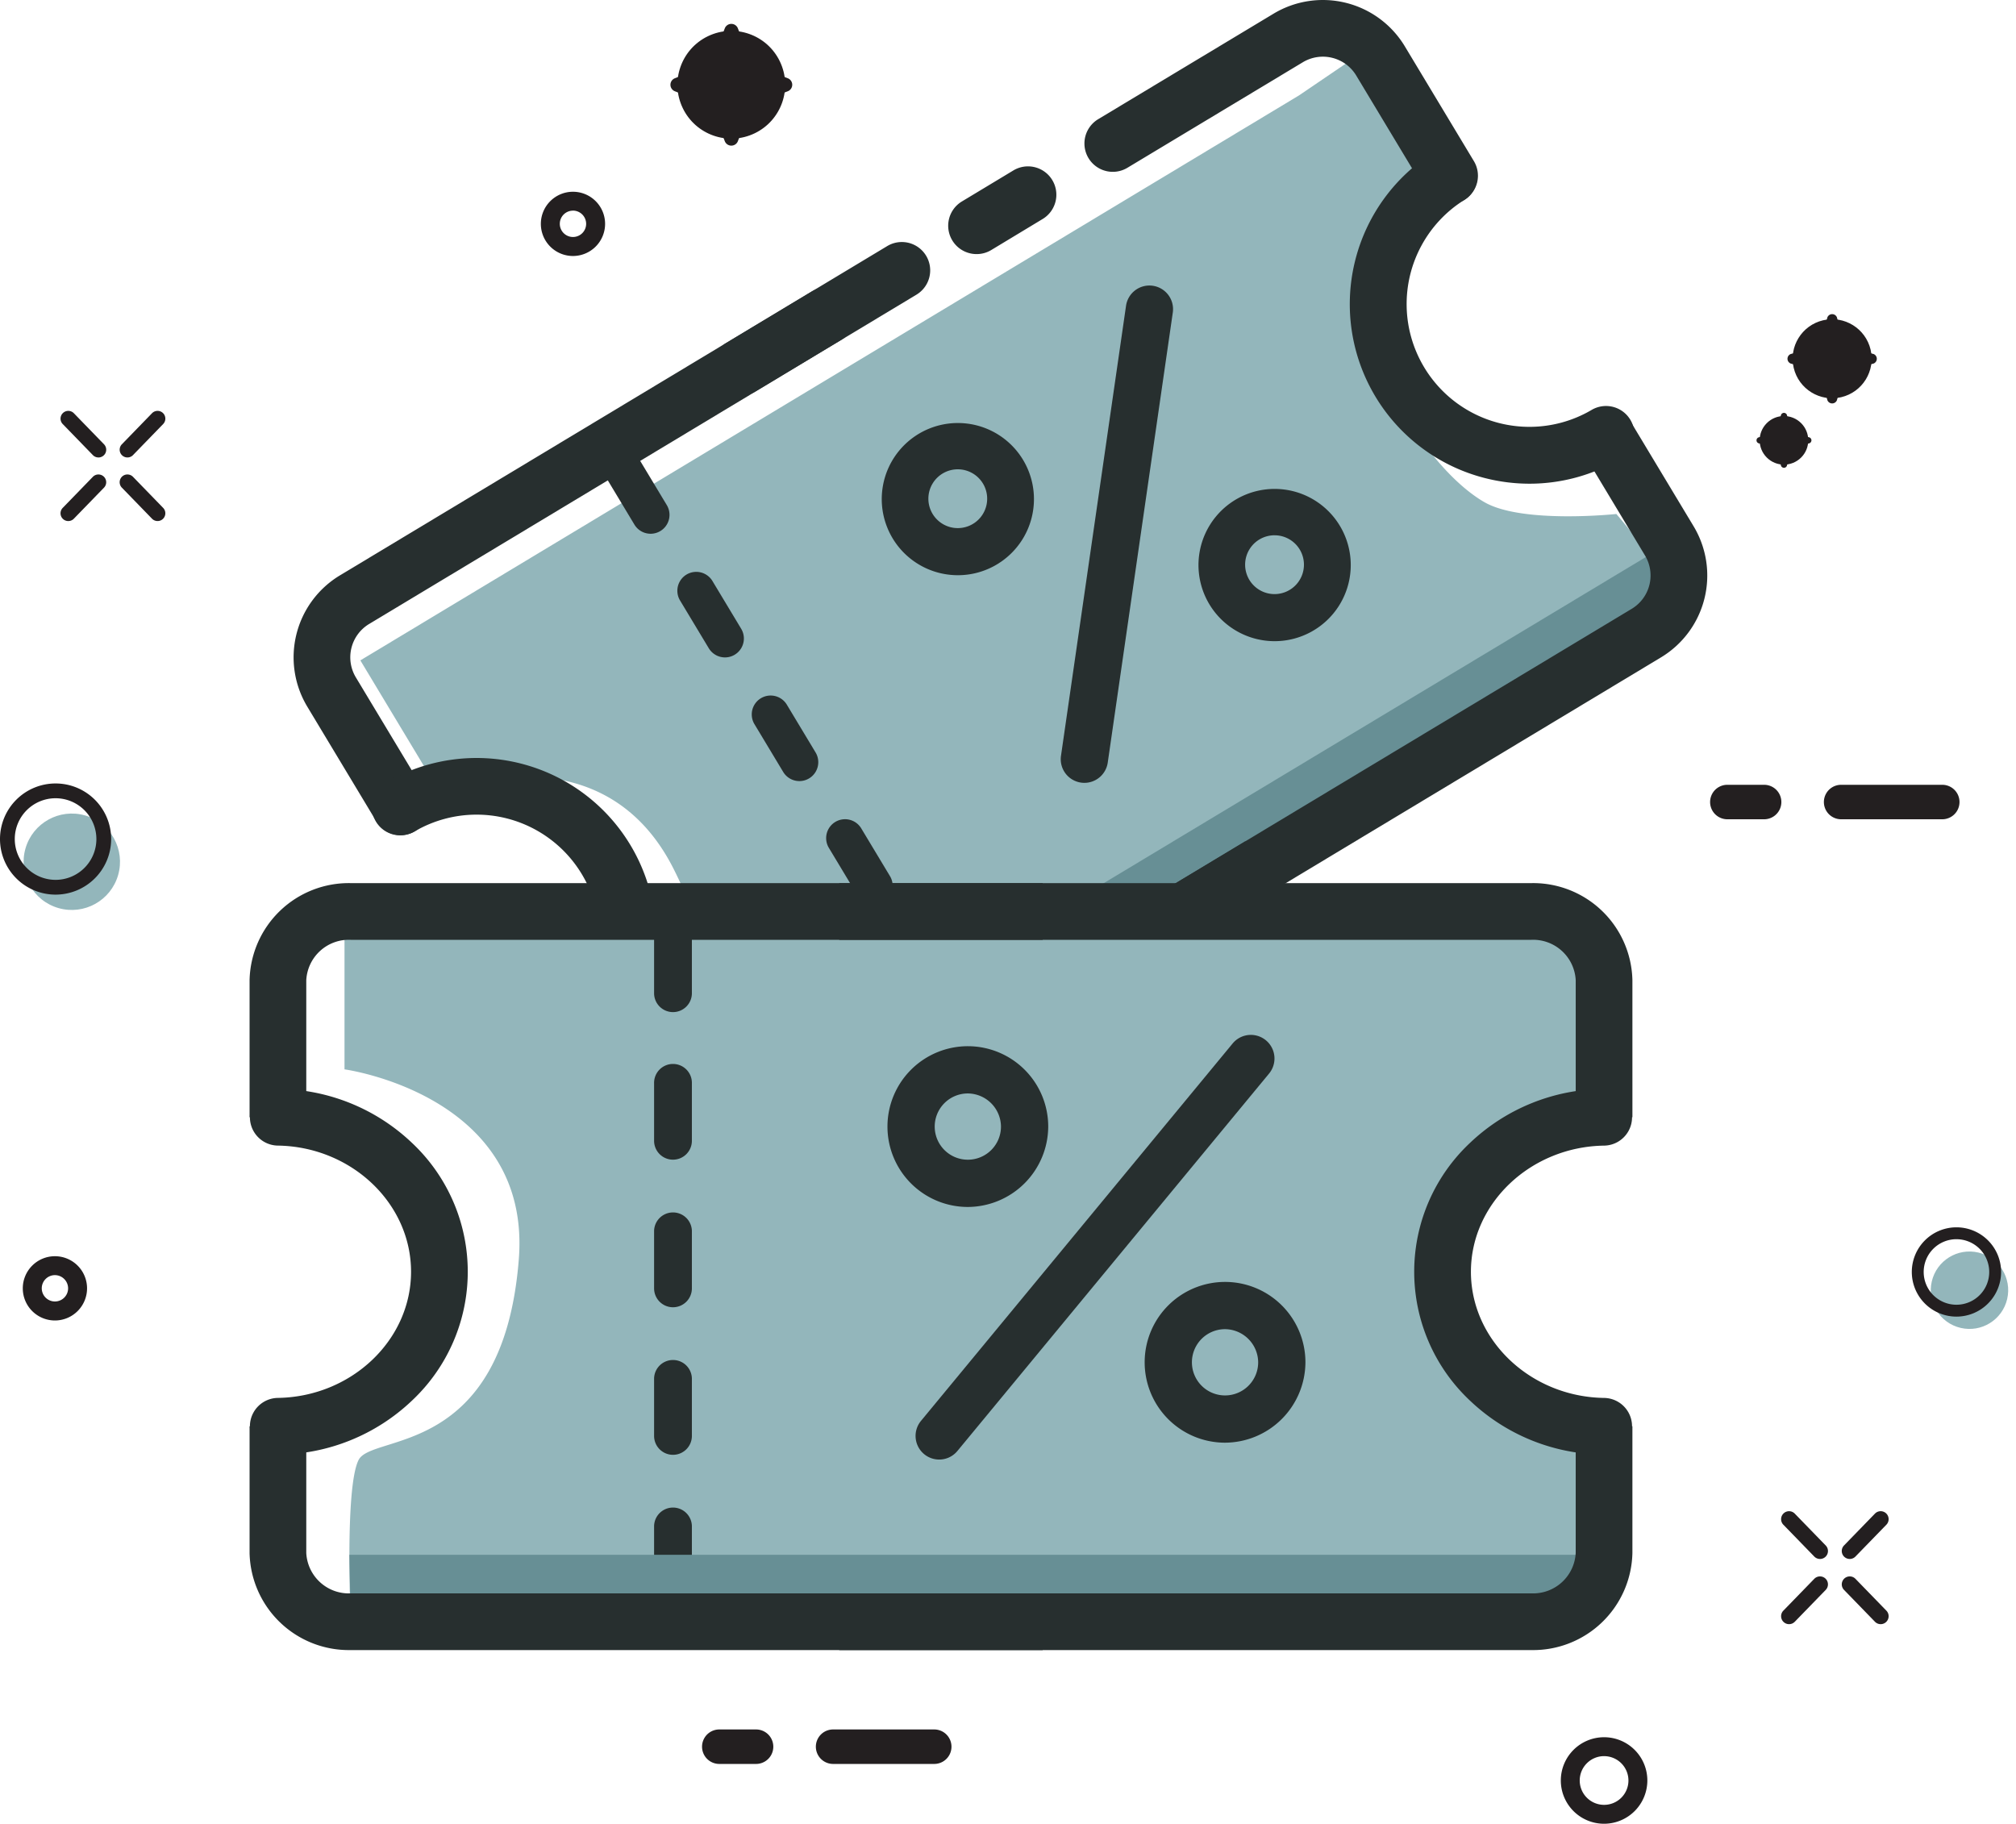 <svg xmlns="http://www.w3.org/2000/svg" width="183.64" height="166.136" viewBox="0 0 183.64 166.136">
  <g id="Group_6609" data-name="Group 6609" transform="translate(-841.525 -653.462)">
    <g id="Group_6594" data-name="Group 6594" transform="translate(868.268 653.462)">
      <path id="Path_1231" data-name="Path 1231" d="M1450.139,789.24l7.24,12.034s14.677-6.176,21.3,6.97c7.967,15.823-2.568,19.6-2.342,22.227.233,2.695,6.865,12.7,6.865,12.7l86.29-57.654s2.584.948.858-1.921a82.822,82.822,0,0,0-5.8-7.691s-8.546.912-12.005-1.069-7.205-7.017-8.593-10.938c-2.246-6.345,5.408-16.51,4.767-17.575s-6.63-12.93-6.63-12.93l-6.452,4.385Z" transform="translate(-1444.057 -729.083)" fill="#93b6bb"/>
      <path id="Path_1232" data-name="Path 1232" d="M1863.8,1417.58a1.72,1.72,0,0,1-1.477-.834l-2.64-4.388a1.722,1.722,0,1,1,2.95-1.775l2.64,4.388a1.722,1.722,0,0,1-1.474,2.609Z" transform="translate(-1831.276 -1368.958)" fill="#272f2f"/>
      <path id="Path_1233" data-name="Path 1233" d="M1989.462,1626.462a1.72,1.72,0,0,1-1.477-.834l-2.64-4.388a1.722,1.722,0,0,1,2.95-1.775l2.64,4.388a1.722,1.722,0,0,1-1.474,2.609Z" transform="translate(-1950.163 -1566.575)" fill="#272f2f"/>
      <path id="Path_1234" data-name="Path 1234" d="M2115.127,1835.344a1.721,1.721,0,0,1-1.477-.834l-2.64-4.388a1.722,1.722,0,0,1,2.95-1.775l2.64,4.388a1.722,1.722,0,0,1-1.474,2.609Z" transform="translate(-2069.051 -1764.191)" fill="#272f2f"/>
      <path id="Path_1235" data-name="Path 1235" d="M2240.791,2044.226a1.721,1.721,0,0,1-1.477-.834l-2.64-4.388a1.722,1.722,0,0,1,2.95-1.775l2.64,4.388a1.722,1.722,0,0,1-1.474,2.609Z" transform="translate(-2187.938 -1961.806)" fill="#272f2f"/>
      <path id="Path_1236" data-name="Path 1236" d="M2366.457,2253.107a1.721,1.721,0,0,1-1.477-.834l-2.64-4.388a1.722,1.722,0,0,1,2.951-1.775l2.64,4.388a1.722,1.722,0,0,1-1.474,2.609Z" transform="translate(-2306.825 -2159.422)" fill="#272f2f"/>
      <g id="Group_6591" data-name="Group 6591" transform="translate(53.531 26.009)">
        <path id="Path_1237" data-name="Path 1237" d="M2635.178,1181a2.154,2.154,0,0,1-2.132-2.46l5.926-41a2.152,2.152,0,1,1,4.26.616l-5.926,41A2.153,2.153,0,0,1,2635.178,1181Z" transform="translate(-2616.674 -1135.695)" fill="#272f2f"/>
        <path id="Path_1238" data-name="Path 1238" d="M2336.885,1380.26a7.014,7.014,0,0,1-1.7-.209,6.932,6.932,0,1,1,1.7.209Zm-.017-9.647a2.678,2.678,0,1,0,.649.08A2.686,2.686,0,0,0,2336.868,1370.613Z" transform="translate(-2329.896 -1353.87)" fill="#272f2f"/>
        <path id="Path_1239" data-name="Path 1239" d="M2871.886,1491.7a7.019,7.019,0,0,1-1.7-.209,6.935,6.935,0,1,1,1.7.209Zm-.017-9.647a2.679,2.679,0,1,0,.649.08A2.654,2.654,0,0,0,2871.869,1482.055Z" transform="translate(-2836.043 -1459.301)" fill="#272f2f"/>
      </g>
      <path id="Path_1240" data-name="Path 1240" d="M1986.185,1637.981l89.073-53.587,1.216,5.433-87.116,53.207Z" transform="translate(-1951.192 -1534.184)" fill="#678f95"/>
      <g id="Group_6592" data-name="Group 6592" transform="translate(0 22.05)">
        <path id="Path_1241" data-name="Path 1241" d="M1347.124,1116.317a2.581,2.581,0,0,1-2.215-1.251l-6.294-10.461a8.716,8.716,0,0,1,2.972-11.948l49.859-30a2.582,2.582,0,1,1,2.663,4.426l-49.859,30a3.545,3.545,0,0,0-1.209,4.859l6.294,10.461a2.583,2.583,0,0,1-2.21,3.914Z" transform="translate(-1337.371 -1062.29)" fill="#272f2f"/>
        <path id="Path_1242" data-name="Path 1242" d="M1753.575,2110.132a8.764,8.764,0,0,1-2.117-.261,8.649,8.649,0,0,1-5.359-3.961l-5.82-9.674,4.426-2.663,5.82,9.674a3.54,3.54,0,0,0,4.859,1.209l49.859-30,2.663,4.426-49.859,30A8.654,8.654,0,0,1,1753.575,2110.132Z" transform="translate(-1718.549 -2019.87)" fill="#272f2f"/>
        <path id="Path_1243" data-name="Path 1243" d="M1487.04,1964.018a2.583,2.583,0,0,1-1.364-4.778,11.185,11.185,0,0,0-11.531-19.166,2.582,2.582,0,1,1-2.6-4.461,16.35,16.35,0,0,1,16.855,28.017A2.57,2.57,0,0,1,1487.04,1964.018Z" transform="translate(-1463.094 -1886.4)" fill="#272f2f"/>
      </g>
      <g id="Group_6593" data-name="Group 6593" transform="translate(38.163 0)">
        <path id="Path_1244" data-name="Path 1244" d="M2047.543,1148.447a2.583,2.583,0,0,1-1.334-4.8l7.821-4.706a2.583,2.583,0,0,1,2.663,4.426l-7.821,4.705A2.573,2.573,0,0,1,2047.543,1148.447Z" transform="translate(-2044.957 -1112.412)" fill="#272f2f"/>
        <path id="Path_1245" data-name="Path 1245" d="M2445.673,942.967a2.583,2.583,0,0,1-1.334-4.8l4.646-2.8a2.583,2.583,0,1,1,2.663,4.426L2447,942.6A2.57,2.57,0,0,1,2445.673,942.967Z" transform="translate(-2421.615 -919.821)" fill="#272f2f"/>
        <path id="Path_1246" data-name="Path 1246" d="M2706.327,672.054a2.581,2.581,0,0,1-2.215-1.252l-6.293-10.462a3.545,3.545,0,0,0-4.86-1.209l-15.982,9.615a2.582,2.582,0,1,1-2.663-4.426l15.982-9.615a8.716,8.716,0,0,1,11.948,2.972l6.294,10.462a2.583,2.583,0,0,1-2.21,3.914Z" transform="translate(-2639.186 -653.462)" fill="#272f2f"/>
        <path id="Path_1247" data-name="Path 1247" d="M2675.628,1414.627l-2.663-4.426,49.859-30a3.54,3.54,0,0,0,1.209-4.859l-5.82-9.674,4.426-2.663,5.82,9.674a8.705,8.705,0,0,1-2.972,11.948Z" transform="translate(-2639.094 -1324.741)" fill="#272f2f"/>
        <path id="Path_1248" data-name="Path 1248" d="M3137.517,933.025a16.448,16.448,0,0,1-4.074-.515,16.35,16.35,0,0,1-4.572-29.733,2.583,2.583,0,0,1,2.722,4.389,11.185,11.185,0,0,0,11.531,19.166,2.583,2.583,0,1,1,2.6,4.462A16.255,16.255,0,0,1,3137.517,933.025Z" transform="translate(-3063.094 -888.962)" fill="#272f2f"/>
      </g>
    </g>
    <g id="Group_6595" data-name="Group 6595" transform="translate(847.039 690.891)">
      <path id="Path_1249" data-name="Path 1249" d="M947.221,1351.689a.7.7,0,0,1-.507-.214l-2.746-2.829a.707.707,0,1,1,1.015-.985l2.746,2.829a.707.707,0,0,1-.507,1.2Z" transform="translate(-943.768 -1347.446)" fill="#231f20"/>
      <path id="Path_1250" data-name="Path 1250" d="M1044.365,1351.689a.707.707,0,0,1-.507-1.2l2.746-2.829a.707.707,0,1,1,1.015.985l-2.746,2.829A.7.7,0,0,1,1044.365,1351.689Z" transform="translate(-1038.271 -1347.446)" fill="#231f20"/>
      <path id="Path_1251" data-name="Path 1251" d="M1044.365,1454.849a.705.705,0,0,1,.507.214l2.746,2.829a.707.707,0,0,1-1.015.985l-2.746-2.829a.707.707,0,0,1,.507-1.2Z" transform="translate(-1038.271 -1449.056)" fill="#231f20"/>
      <path id="Path_1252" data-name="Path 1252" d="M947.221,1454.849a.707.707,0,0,1,.507,1.2l-2.746,2.829a.707.707,0,0,1-1.015-.985l2.746-2.829A.706.706,0,0,1,947.221,1454.849Z" transform="translate(-943.768 -1449.056)" fill="#231f20"/>
    </g>
    <g id="Group_6596" data-name="Group 6596" transform="translate(1003.768 791.123)">
      <path id="Path_1253" data-name="Path 1253" d="M3853.229,3210.215a.724.724,0,0,1-.52-.22l-2.817-2.9a.725.725,0,1,1,1.041-1.01l2.817,2.9a.725.725,0,0,1-.521,1.231Z" transform="translate(-3849.687 -3205.862)" fill="#231f20"/>
      <path id="Path_1254" data-name="Path 1254" d="M3952.887,3210.215a.725.725,0,0,1-.52-1.231l2.817-2.9a.725.725,0,1,1,1.041,1.01l-2.817,2.9A.725.725,0,0,1,3952.887,3210.215Z" transform="translate(-3946.635 -3205.862)" fill="#231f20"/>
      <path id="Path_1255" data-name="Path 1255" d="M3952.887,3316.044a.725.725,0,0,1,.521.22l2.817,2.9a.725.725,0,0,1-1.041,1.01l-2.817-2.9a.725.725,0,0,1,.52-1.23Z" transform="translate(-3946.635 -3310.102)" fill="#231f20"/>
      <path id="Path_1256" data-name="Path 1256" d="M3853.229,3316.044a.725.725,0,0,1,.521,1.23l-2.817,2.9a.725.725,0,0,1-1.041-1.01l2.817-2.9A.723.723,0,0,1,3853.229,3316.044Z" transform="translate(-3849.687 -3310.102)" fill="#231f20"/>
    </g>
    <g id="Group_6597" data-name="Group 6597" transform="translate(1015.674 765.265)">
      <circle id="Ellipse_145" data-name="Ellipse 145" cx="3.526" cy="3.526" r="3.526" transform="translate(1.016 8.358) rotate(-76.811)" fill="#93b6bb"/>
      <path id="Path_1257" data-name="Path 1257" d="M4074.505,2734.551a4.067,4.067,0,1,1,4.067-4.067A4.071,4.071,0,0,1,4074.505,2734.551Zm0-7.052a2.985,2.985,0,1,0,2.985,2.985A2.988,2.988,0,0,0,4074.505,2727.5Z" transform="translate(-4070.438 -2726.417)" fill="#231f20"/>
    </g>
    <g id="Group_6598" data-name="Group 6598" transform="translate(841.525 724.831)">
      <circle id="Ellipse_146" data-name="Ellipse 146" cx="4.39" cy="4.39" r="4.39" transform="translate(1.113 10.147) rotate(-74.042)" fill="#93b6bb"/>
      <path id="Path_1258" data-name="Path 1258" d="M846.588,1986.859a5.063,5.063,0,1,1,5.063-5.063A5.069,5.069,0,0,1,846.588,1986.859Zm0-8.78a3.717,3.717,0,1,0,3.717,3.717A3.721,3.721,0,0,0,846.588,1978.079Z" transform="translate(-841.525 -1976.732)" fill="#231f20"/>
    </g>
    <g id="Group_6599" data-name="Group 6599" transform="translate(997.301 724.953)">
      <path id="Path_1259" data-name="Path 1259" d="M3932.728,1982.134h-9.212a1.57,1.57,0,0,1,0-3.141h9.212a1.57,1.57,0,0,1,0,3.141Z" transform="translate(-3911.581 -1978.993)" fill="#231f20"/>
      <path id="Path_1260" data-name="Path 1260" d="M3734.705,1982.134h-3.35a1.57,1.57,0,0,1,0-3.141h3.35a1.57,1.57,0,0,1,0,3.141Z" transform="translate(-3729.785 -1978.993)" fill="#231f20"/>
    </g>
    <g id="Group_6600" data-name="Group 6600" transform="translate(905.476 811.007)">
      <path id="Path_1261" data-name="Path 1261" d="M2230.2,3577.671h-9.213a1.57,1.57,0,0,1,0-3.141h9.213a1.57,1.57,0,0,1,0,3.141Z" transform="translate(-2209.05 -3574.53)" fill="#231f20"/>
      <path id="Path_1262" data-name="Path 1262" d="M2032.174,3577.671h-3.35a1.57,1.57,0,0,1,0-3.141h3.35a1.57,1.57,0,0,1,0,3.141Z" transform="translate(-2027.254 -3574.53)" fill="#231f20"/>
    </g>
    <g id="Group_6603" data-name="Group 6603" transform="translate(1000.897 681.813)">
      <g id="Group_6601" data-name="Group 6601" transform="translate(3.19 0)">
        <circle id="Ellipse_147" data-name="Ellipse 147" cx="3.6" cy="3.6" r="3.6" transform="matrix(0.973, -0.23, 0.23, 0.973, 0, 1.654)" fill="#231f20"/>
        <path id="Path_1263" data-name="Path 1263" d="M3864.575,1192.139a.467.467,0,0,1-.437-.3,4.543,4.543,0,0,0-3.331-3.33.467.467,0,0,1,0-.873,4.543,4.543,0,0,0,3.331-3.33.467.467,0,0,1,.437-.3h0a.467.467,0,0,1,.437.3,4.543,4.543,0,0,0,3.331,3.33.468.468,0,0,1,0,.873,4.543,4.543,0,0,0-3.331,3.33A.468.468,0,0,1,3864.575,1192.139Zm-2.408-4.068a2.408,2.408,0,1,0,4.816,0,2.408,2.408,0,1,0-4.816,0Z" transform="translate(-3860.243 -1183.74)" fill="#231f20"/>
      </g>
      <g id="Group_6602" data-name="Group 6602" transform="translate(0 8.629)">
        <circle id="Ellipse_148" data-name="Ellipse 148" cx="2.214" cy="2.214" r="2.214" transform="translate(0 3.132) rotate(-45)" fill="#231f20"/>
        <path id="Path_1264" data-name="Path 1264" d="M3810.649,1355.793a.288.288,0,0,1-.269-.185,2.794,2.794,0,0,0-2.048-2.048.288.288,0,0,1,0-.537,2.794,2.794,0,0,0,2.048-2.048.287.287,0,0,1,.269-.185h0a.287.287,0,0,1,.268.185,2.8,2.8,0,0,0,2.048,2.048.287.287,0,0,1,0,.537,2.8,2.8,0,0,0-2.048,2.048A.287.287,0,0,1,3810.649,1355.793Zm-1.481-2.5a1.481,1.481,0,1,0,2.962,0,1.481,1.481,0,1,0-2.962,0Z" transform="translate(-3807.517 -1350.16)" fill="#231f20"/>
      </g>
    </g>
    <g id="Group_6604" data-name="Group 6604" transform="translate(901.591 654.633)">
      <circle id="Ellipse_149" data-name="Ellipse 149" cx="4.908" cy="4.908" r="4.908" transform="translate(0 4.252) rotate(-25.67)" fill="#231f20"/>
      <path id="Path_1265" data-name="Path 1265" d="M1979.393,704.892a.637.637,0,0,1-.595-.41c-1.043-2.734-1.806-3.5-4.54-4.54a.637.637,0,0,1,0-1.19c2.734-1.042,3.5-1.806,4.54-4.54a.637.637,0,0,1,.595-.41h0a.637.637,0,0,1,.6.41c1.042,2.734,1.806,3.5,4.54,4.54a.637.637,0,0,1,0,1.19c-2.734,1.042-3.5,1.806-4.54,4.54A.637.637,0,0,1,1979.393,704.892Zm-3.283-5.545a3.283,3.283,0,1,0,6.566,0,3.283,3.283,0,1,0-6.566,0Z" transform="translate(-1972.843 -692.797)" fill="#231f20"/>
    </g>
    <path id="Path_1266" data-name="Path 1266" d="M1757.894,983.1a2.926,2.926,0,1,1,2.926-2.926A2.93,2.93,0,0,1,1757.894,983.1Zm0-4.131a1.2,1.2,0,1,0,1.2,1.2A1.206,1.206,0,0,0,1757.894,978.965Z" transform="translate(-864.176 -306.318)" fill="#231f20"/>
    <path id="Path_1267" data-name="Path 1267" d="M883,2781.095a2.927,2.927,0,1,1,2.926-2.927A2.93,2.93,0,0,1,883,2781.095Zm0-4.131a1.2,1.2,0,1,0,1.2,1.2A1.206,1.206,0,0,0,883,2776.964Z" transform="translate(-36.471 -2007.344)" fill="#231f20"/>
    <path id="Path_1268" data-name="Path 1268" d="M3481.592,3595.565a3.941,3.941,0,1,1,3.941-3.941A3.946,3.946,0,0,1,3481.592,3595.565Zm0-6.16a2.219,2.219,0,1,0,2.219,2.219A2.221,2.221,0,0,0,3481.592,3589.406Z" transform="translate(-2493.949 -2775.968)" fill="#231f20"/>
    <g id="Group_6608" data-name="Group 6608" transform="translate(864.259 733.911)">
      <path id="Path_1269" data-name="Path 1269" d="M1423.394,2192.989v14.359s17.073,2.325,15.875,17.331c-1.441,18.063-13.332,15.821-14.586,18.24-1.289,2.484-.721,14.745-.721,14.745l110.581-.7s3.586-2.139,3.586-5.562a80.067,80.067,0,0,0-1.086-9.794s-8.442-3.706-10.547-7.264-4.253-10.5-1.868-14.113,14.24-10.345,14.24-11.615-1.642-14.527-1.642-14.527l-5.729-1.125Z" transform="translate(-1414.746 -2190.384)" fill="#93b6bb"/>
      <path id="Path_1270" data-name="Path 1270" d="M1947.964,2210.684a1.721,1.721,0,0,1-1.722-1.722v-5.236a1.722,1.722,0,0,1,3.443,0v5.236A1.721,1.721,0,0,1,1947.964,2210.684Z" transform="translate(-1909.394 -2198.935)" fill="#272f2f"/>
      <path id="Path_1271" data-name="Path 1271" d="M1947.964,2459.93a1.722,1.722,0,0,1-1.722-1.721v-5.236a1.722,1.722,0,1,1,3.443,0v5.236A1.722,1.722,0,0,1,1947.964,2459.93Z" transform="translate(-1909.394 -2434.738)" fill="#272f2f"/>
      <path id="Path_1272" data-name="Path 1272" d="M1947.964,2709.177a1.722,1.722,0,0,1-1.722-1.722v-5.236a1.722,1.722,0,0,1,3.443,0v5.236A1.722,1.722,0,0,1,1947.964,2709.177Z" transform="translate(-1909.394 -2670.541)" fill="#272f2f"/>
      <path id="Path_1273" data-name="Path 1273" d="M1947.964,2958.422a1.722,1.722,0,0,1-1.722-1.722v-5.236a1.722,1.722,0,0,1,3.443,0v5.236A1.722,1.722,0,0,1,1947.964,2958.422Z" transform="translate(-1909.394 -2906.344)" fill="#272f2f"/>
      <path id="Path_1274" data-name="Path 1274" d="M1947.964,3207.669a1.722,1.722,0,0,1-1.722-1.722v-5.236a1.722,1.722,0,0,1,3.443,0v5.236A1.722,1.722,0,0,1,1947.964,3207.669Z" transform="translate(-1909.394 -3142.148)" fill="#272f2f"/>
      <g id="Group_6605" data-name="Group 6605" transform="translate(58 13.811)">
        <path id="Path_1275" data-name="Path 1275" d="M2390.013,2439.854a2.152,2.152,0,0,1-1.658-3.522l28.4-34.393a2.152,2.152,0,0,1,3.319,2.74l-28.4,34.393A2.148,2.148,0,0,1,2390.013,2439.854Z" transform="translate(-2385.196 -2401.156)" fill="#272f2f"/>
        <path id="Path_1276" data-name="Path 1276" d="M2345.8,2435.156a7.322,7.322,0,1,1,7.375-7.322A7.357,7.357,0,0,1,2345.8,2435.156Zm0-10.34a3.018,3.018,0,1,0,3.071,3.018A3.048,3.048,0,0,0,2345.8,2424.816Z" transform="translate(-2338.425 -2419.468)" fill="#272f2f"/>
        <path id="Path_1277" data-name="Path 1277" d="M2780.191,2833.289a7.322,7.322,0,1,1,7.375-7.322A7.357,7.357,0,0,1,2780.191,2833.289Zm0-10.34a3.018,3.018,0,1,0,3.071,3.018A3.048,3.048,0,0,0,2780.191,2822.949Z" transform="translate(-2749.387 -2796.128)" fill="#272f2f"/>
      </g>
      <path id="Path_1278" data-name="Path 1278" d="M1431.623,3279.454h112.61l-1.905,5.4-110.581.7Z" transform="translate(-1422.531 -3218.272)" fill="#678f95"/>
      <g id="Group_6606" data-name="Group 6606" transform="translate(0)">
        <path id="Path_1279" data-name="Path 1279" d="M1268.219,2166.409h-5.165v-12.483a9.045,9.045,0,0,1,9.216-8.844H1335.3v5.165H1272.27a3.883,3.883,0,0,0-4.051,3.679Z" transform="translate(-1263.054 -2145.083)" fill="#272f2f"/>
        <path id="Path_1280" data-name="Path 1280" d="M1335.3,3082.825H1272.27a9.046,9.046,0,0,1-9.216-8.843v-11.543h5.165v11.543a3.882,3.882,0,0,0,4.051,3.678H1335.3Z" transform="translate(-1263.054 -3012.961)" fill="#272f2f"/>
        <path id="Path_1281" data-name="Path 1281" d="M1265.628,2525.931a2.583,2.583,0,0,1-.032-5.165c6.7-.086,12.159-5.241,12.159-11.492s-5.455-11.407-12.159-11.493a2.583,2.583,0,0,1,.032-5.165h.034a17.842,17.842,0,0,1,12.159,4.9,16.1,16.1,0,0,1,0,23.513,17.841,17.841,0,0,1-12.159,4.9Z" transform="translate(-1263.046 -2473.872)" fill="#272f2f"/>
      </g>
      <g id="Group_6607" data-name="Group 6607" transform="translate(53.716)">
        <path id="Path_1282" data-name="Path 1282" d="M2331.25,2166.409h-5.165v-12.483a3.883,3.883,0,0,0-4.051-3.679H2259v-5.165h63.033a9.045,9.045,0,0,1,9.216,8.844Z" transform="translate(-2259.001 -2145.083)" fill="#272f2f"/>
        <path id="Path_1283" data-name="Path 1283" d="M2322.034,3082.825H2259v-5.166h63.033a3.882,3.882,0,0,0,4.051-3.678v-11.543h5.165v11.543A9.046,9.046,0,0,1,2322.034,3082.825Z" transform="translate(-2259.001 -3012.961)" fill="#272f2f"/>
        <path id="Path_1284" data-name="Path 1284" d="M3247.4,2525.931h-.034a17.842,17.842,0,0,1-12.159-4.9,16.1,16.1,0,0,1,0-23.513,17.841,17.841,0,0,1,12.159-4.9h.034a2.583,2.583,0,0,1,.032,5.165c-6.7.086-12.159,5.242-12.159,11.493s5.454,11.407,12.159,11.492a2.583,2.583,0,0,1-.032,5.165Z" transform="translate(-3177.735 -2473.872)" fill="#272f2f"/>
      </g>
    </g>
  </g>
</svg>

